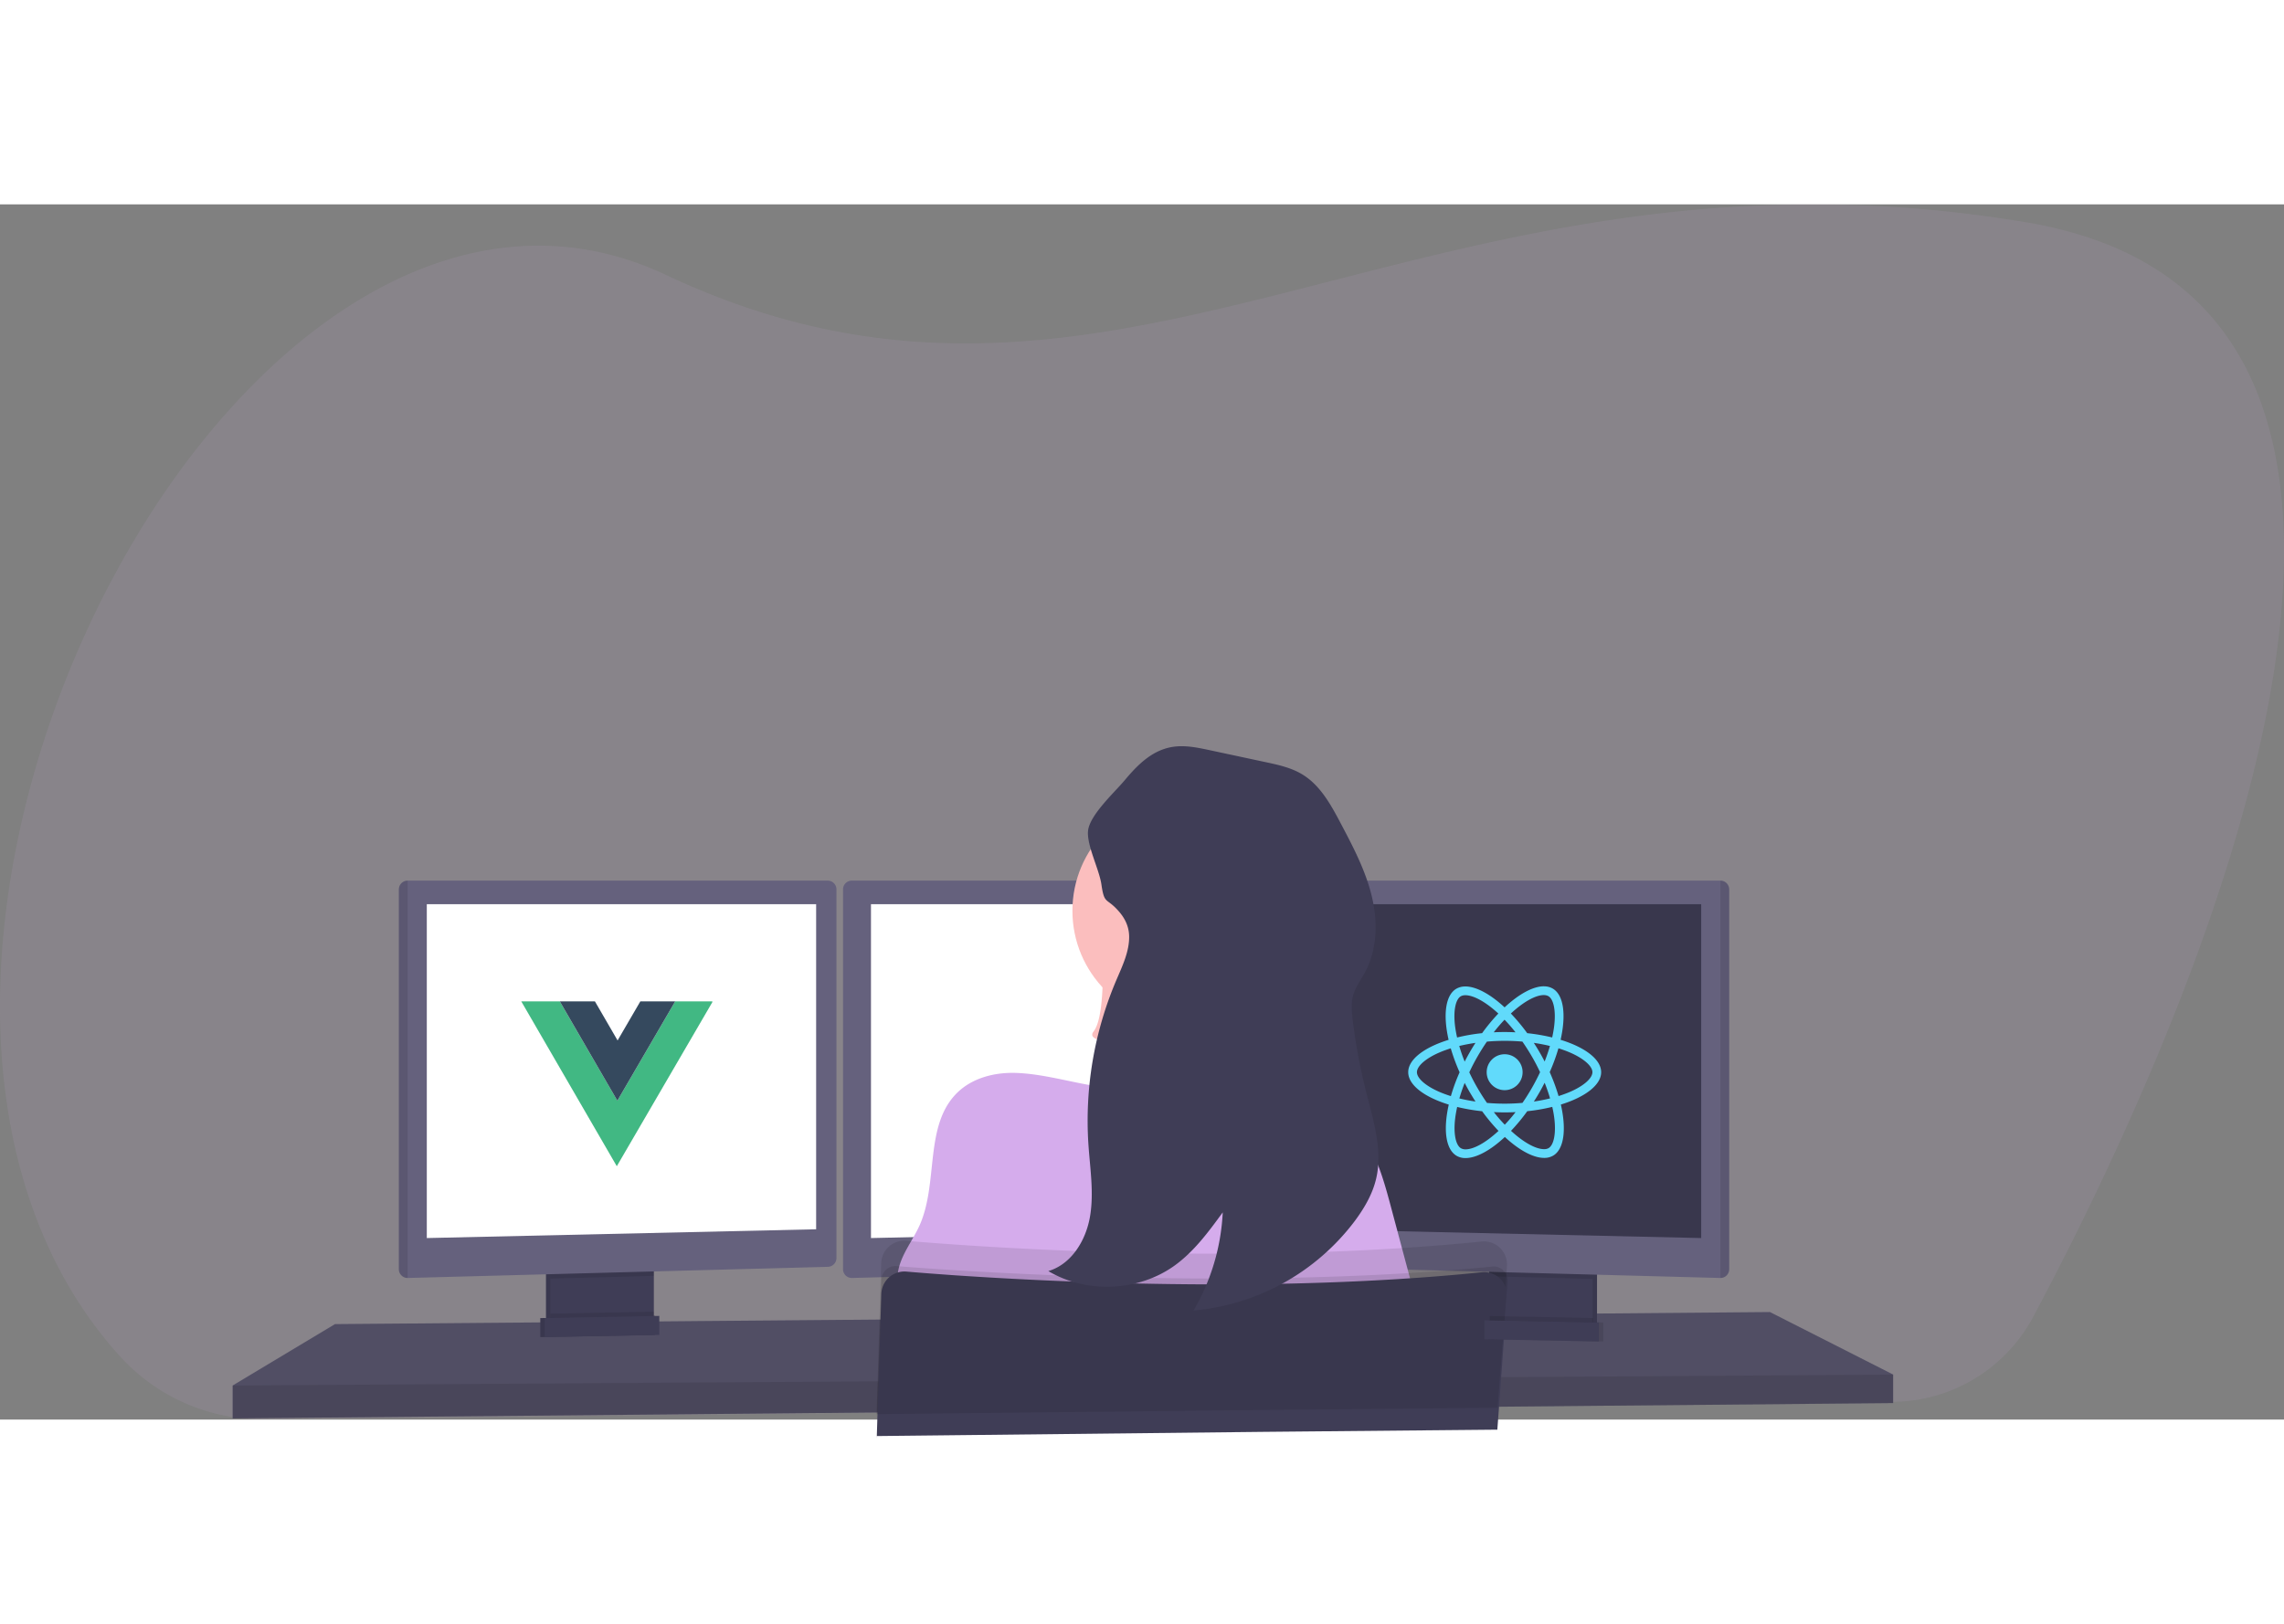 <svg
  xmlns="http://www.w3.org/2000/svg"
  width="1009.54"
  height="717.96"
  viewBox="0 0 1041.277 554.141"
>
  <rect x="0" y="0" width="1041.277" height="554.141" fill="#808080" stroke="none"/>
  <g id="Group_24" data-name="Group 24" transform="translate(-440 -263)">
    <g id="Group_23" data-name="Group 23" transform="translate(439.989 262.965)">
      <path
        id="Path_299"
        data-name="Path 299"
        d="M1040.82,611.12q-1.74,3.75-3.47,7.4-2.7,5.67-5.33,11.12c-.78,1.61-1.56,3.19-2.32,4.77-8.6,17.57-16.63,33.11-23.45,45.89A73.21,73.21,0,0,1,942.44,719l-151.65,1.65h-1.6l-13,.14-11.12.12-34.1.37h-1.38l-17.36.19h-.53l-107,1.16-95.51,1-11.11.12-69,.75H429l-44.75.48h-.48l-141.5,1.53-42.33.46a87.991,87.991,0,0,1-10.79-.54h0c-1.22-.14-2.44-.3-3.65-.49a87.38,87.38,0,0,1-51.29-27.54C116,678.37,102.75,655,93.85,629.64q-1.93-5.49-3.6-11.12C59.44,514.37,97,380,164.6,290.08q4.25-5.64,8.64-11l.07-.08c20.79-25.52,44.1-46.84,68.93-62,44-26.91,92.75-34.49,140.7-11.9,40.57,19.12,78.45,28.11,115.17,30.55,3.71.24,7.42.42,11.11.53,84.23,2.65,163.17-27.7,255.87-47.29,3.69-.78,7.39-1.55,11.12-2.28,66.13-13.16,139.49-20.1,226.73-5.51a189.089,189.089,0,0,1,26.76,6.4q5.77,1.86,11.12,4c41.64,16.94,64.35,48.24,74,87.46q1.37,5.46,2.37,11.11C1134.3,384.41,1084.19,518.23,1040.82,611.12Z"
        transform="translate(-79.34 -172.91)"
        fill="rgba(213, 172, 236, 0.1)"
      />
      <path
        id="Path_301"
        data-name="Path 301"
        d="M863.09,533.65v13l-151.92,1.4-1.62.03-57.74.53-1.38.02-17.55.15h-.52l-106.98.99L349.77,551.4h-.15l-44.65.42-.48.01-198.4,1.82v-15l46.65-28,93.6-.78,2-.01.66-.01,2-.03,44.94-.37,2.01-.01.64-.01,2-.01L315,509.3l.38-.01,35.55-.3h.29l277.4-2.34,6.79-.05h.68l5.18-.05,37.65-.31,2-.03,1.85-.02h.96l11.71-.09,2.32-.03,3.11-.02,9.75-.09,15.47-.13,2-.02,3.48-.02h.65l74.71-.64Z"
        fill="#65617d"
      />
      <path
        id="Path_302"
        data-name="Path 302"
        d="M863.09,533.65v13l-151.92,1.4-1.62.03-57.74.53-1.38.02-17.55.15h-.52l-106.98.99L349.77,551.4h-.15l-44.65.42-.48.01-198.4,1.82v-15l46.65-28,93.6-.78,2-.01.66-.01,2-.03,44.94-.37,2.01-.01.64-.01,2-.01L315,509.3l.38-.01,35.55-.3h.29l277.4-2.34,6.79-.05h.68l5.18-.05,37.65-.31,2-.03,1.85-.02h.96l11.71-.09,2.32-.03,3.11-.02,9.75-.09,15.47-.13,2-.02,3.48-.02h.65l74.71-.64Z"
        opacity="0.2"
      />
      <path
        id="Path_303"
        data-name="Path 303"
        d="M375.44,656.57v24.49a6.13,6.13,0,0,1-3.5,5.54,6,6,0,0,1-2.5.6l-34.9.74a6,6,0,0,1-2.7-.57,6.12,6.12,0,0,1-3.57-5.57V656.57Z"
        transform="translate(-79.34 -172.91)"
        fill="#3f3d56"
      />
      <path
        id="Path_304"
        data-name="Path 304"
        d="M375.44,656.57v24.49a6.13,6.13,0,0,1-3.5,5.54,6,6,0,0,1-2.5.6l-34.9.74a6,6,0,0,1-2.7-.57,6.12,6.12,0,0,1-3.57-5.57V656.57Z"
        transform="translate(-79.34 -172.91)"
        opacity="0.1"
      />
      <path
        id="Path_305"
        data-name="Path 305"
        d="M377.44,656.57v24.49a6.13,6.13,0,0,1-3.5,5.54,6,6,0,0,1-2.5.6l-34.9.74a6,6,0,0,1-2.7-.57,6.12,6.12,0,0,1-3.57-5.57V656.57Z"
        transform="translate(-79.34 -172.91)"
        fill="#3f3d56"
      />
      <rect
        id="Rectangle_137"
        data-name="Rectangle 137"
        width="47.17"
        height="31.5"
        transform="translate(680.92 483.65)"
        fill="#3f3d56"
      />
      <rect
        id="Rectangle_138"
        data-name="Rectangle 138"
        width="47.17"
        height="31.5"
        transform="translate(680.92 483.65)"
        opacity="0.1"
      />
      <rect
        id="Rectangle_139"
        data-name="Rectangle 139"
        width="47.17"
        height="31.5"
        transform="translate(678.92 483.65)"
        fill="#3f3d56"
      />
      <path
        id="Path_306"
        data-name="Path 306"
        d="M298.09,483.65v4.97l-47.17,1.26v-6.23Z"
        opacity="0.1"
      />
      <path
        id="Path_307"
        data-name="Path 307"
        d="M460.69,485.27v168.2a4,4,0,0,1-3.85,3.95l-191.65,5.1h-.05a4,4,0,0,1-3.95-3.95V485.27a4,4,0,0,1,3.95-3.95h191.6a4,4,0,0,1,3.95,3.95Z"
        transform="translate(-79.34 -172.91)"
        fill="#65617d"
      />
      <path
        id="Path_308"
        data-name="Path 308"
        d="M265.19,481.32v181.2h-.05a4,4,0,0,1-3.95-3.95V485.27a4,4,0,0,1,3.95-3.95Z"
        transform="translate(-79.34 -172.91)"
        opacity="0.1"
      />
      <path
        id="Path_309"
        data-name="Path 309"
        d="M194.59,319.15h177.5V467.4l-177.5,4Z"
        fill="#fff"
      />
      <path
        id="Path_310"
        data-name="Path 310"
        d="M726.09,483.65v6.41l-47.17-1.26v-5.15Z"
        opacity="0.1"
      />
      <path
        id="Path_311"
        data-name="Path 311"
        d="M867.69,485.27v173.3a4,4,0,0,1-4,3.95h0L672,657.42a4,4,0,0,1-3.85-3.95V485.27a4,4,0,0,1,3.95-3.95H863.7a4,4,0,0,1,3.99,3.95Z"
        transform="translate(-79.34 -172.91)"
        fill="#65617d"
      />
      <path
        id="Path_312"
        data-name="Path 312"
        d="M867.69,485.27v173.3a4,4,0,0,1-4,3.95h0V481.32h0a4,4,0,0,1,4,3.95Z"
        transform="translate(-79.34 -172.91)"
        opacity="0.1"
      />
      <path
        id="Path_313"
        data-name="Path 313"
        d="M775.59,319.15H598.09V467.4l177.5,4Z"
        fill="#39374d"
      />
      <path
        id="Path_314"
        data-name="Path 314"
        d="M663.19,485.27v168.2a4,4,0,0,1-3.85,3.95l-191.65,5.1h0a4,4,0,0,1-4-3.95V485.27a4,4,0,0,1,3.95-3.95h191.6A4,4,0,0,1,663.19,485.27Z"
        transform="translate(-79.34 -172.91)"
        fill="#65617d"
      />
      <path
        id="Path_315"
        data-name="Path 315"
        d="M397.09,319.15h177.5V467.4l-177.5,4Z"
        fill="#fff"
      />
      <g
        id="Group_23"
        data-name="Group 23"
        style="transform: translate(420px, 440px) scale(0.1) rotate(270deg)"
      >
        <path
          d="M512 967.68c251.668 0 455.68-204.012 455.68-455.68S763.668 56.32 512 56.32 56.32 260.332 56.32 512 260.332 967.68 512 967.68z m0-71.68c-212.07 0-384-171.93-384-384s171.93-384 384-384 384 171.93 384 384-171.93 384-384 384z"
          p-id="7991"
          data-spm-anchor-id="a313x.7781069.0.i22"
          fill="#36ab60"
        ></path>
        <path
          d="M544.297 405.279a77.599 77.599 0 1 1 77.599 77.578 30.72 30.72 0 0 0 0 61.44c76.78 0 139.028-62.249 139.028-139.029S698.675 266.24 621.896 266.24s-139.039 62.249-139.039 139.028a30.72 30.72 0 0 0 61.44 0z m-61.44 213.217a77.588 77.588 0 0 1-155.177 0 77.588 77.588 0 0 1 77.588-77.599 30.72 30.72 0 0 0 0-61.44c-76.769 0-139.028 62.239-139.028 139.039 0 76.78 62.249 139.028 139.028 139.028 76.79 0 139.029-62.248 139.029-139.028a30.72 30.72 0 0 0-61.44 0z"
          p-id="7992"
          data-spm-anchor-id="a313x.7781069.0.i24"
          fill="#36ab60"
        ></path>
        <path
          d="M482.857 402.156V619.93h61.44V402.156z"
          p-id="7993"
          data-spm-anchor-id="a313x.7781069.0.i25"
          fill="#36ab60"
        ></path>
      </g>
      <path
        id="Path_316"
        data-name="Path 316"
        d="M863.09,533.65v13l-151.92,1.4-1.62.03-57.74.53-1.38.02-17.55.15h-.52l-106.98.99L349.77,551.4h-.15l-44.65.42-.48.01-198.4,1.82v-15l202.51-1.33h.48l40.99-.28h.19l283.08-1.87h.29l.17-.01h.47l4.79-.03h1.46l74.49-.5,4.4-.02.98-.01Z"
        opacity="0.1"
      />
      <circle
        id="Ellipse_111"
        data-name="Ellipse 111"
        cx="51.33"
        cy="51.33"
        r="51.33"
        transform="translate(488.93 270.82)"
        fill="#fbbebe"
      />
      <path
        id="Path_317"
        data-name="Path 317"
        d="M617.94,550.07s-99.5,12-90,0c3.44-4.34,4.39-17.2,4.2-31.85-.06-4.45-.22-9.06-.45-13.65-1.1-22-3.75-43.5-3.75-43.5s87-41,77-8.5c-4,13.13-2.69,31.57.35,48.88.89,5.05,1.92,10,3,14.7a344.66,344.66,0,0,0,9.65,33.92Z"
        transform="translate(-29.34 -172.91)"
        fill="#fbbebe"
      />
      <path
        id="Path_318"
        data-name="Path 318"
        d="M585.47,546c11.51-2.13,23.7-6,34.53-1.54,2.85,1.17,5.47,2.88,8.39,3.86s6.12,1.22,9.16,1.91c10.68,2.42,19.34,10.55,24.9,20s8.44,20.14,11.26,30.72l6.9,25.83c6,22.45,12,45.09,13.39,68.3a2437.506,2437.506,0,0,1-250.84,1.43c5.44-10.34,11-21.31,10.54-33s-7.19-23.22-4.76-34.74c1.55-7.34,6.57-13.39,9.64-20.22,8.75-19.52,1.94-45.79,17.32-60.65,6.92-6.68,17-9.21,26.63-8.89,12.28.41,24.85,4.24,37,6.11C555.09,547.48,569.79,548.88,585.47,546Z"
        transform="translate(-39.34 -142.91)"
        fill="rgb(213, 172, 236)"
      />
      <path
        id="Path_319"
        data-name="Path 319"
        d="M716.37,657.17l-.1,1.43v.1l-.17,2.3-1.33,18.51-1.61,22.3-.46,6.28-1,13.44v.17l-107,1-175.59,1.9v.84h-.14v-1.12l.45-14.36.86-28.06.74-23.79.07-2.37a10.53,10.53,0,0,1,11.42-10.17c4.72.4,10.85.89,18.18,1.41l3,.22c42.33,2.94,120.56,6.74,199.5,2,1.66-.09,3.33-.19,5-.31,12.24-.77,24.47-1.76,36.58-3a10.53,10.53,0,0,1,11.6,11.23Z"
        transform="translate(-29.34 -172.91)"
        opacity="0.1"
      />
      <path
        id="Path_320"
        data-name="Path 320"
        d="M429.08,725.44v-.84l175.62-1.91,107-1h.3v-.17l1-13.44.43-6,1.64-22.61,1.29-17.9v-.44a10.617,10.617,0,0,0-.11-2.47.3.3,0,0,0,0-.1,10.391,10.391,0,0,0-2-4.64,10.54,10.54,0,0,0-9.42-4c-12.11,1.24-24.34,2.23-36.58,3-1.67.12-3.34.22-5,.31-78.94,4.69-157.17.89-199.5-2l-3-.22c-7.33-.52-13.46-1-18.18-1.41a10.54,10.54,0,0,0-11.24,8.53,11,11,0,0,0-.18,1.64l-.68,22.16L429.54,710l-.44,14.36v1.12Z"
        transform="translate(-29.34 -162.91)"
        fill="#3f3d56"
      />
      <path
        id="Path_321"
        data-name="Path 321"
        d="M716.67,664.18l-1.23,15.33-1.83,22.85-.46,5.72-1,12.81-.06.64v.17h0l-.15,1.48.11-1.48h-.29l-107,1-175.65,1.9v-.28l.49-14.36,1-28.06.64-18.65A6.36,6.36,0,0,1,434.3,658a6.25,6.25,0,0,1,3.78-.9c2.1.17,4.68.37,7.69.59,4.89.36,10.92.78,17.94,1.22,13,.82,29.31,1.7,48,2.42,52,2,122.2,2.67,188.88-3.17,3-.26,6.1-.55,9.13-.84a6.26,6.26,0,0,1,3.48.66,5.159,5.159,0,0,1,.86.54,6.14,6.14,0,0,1,2,2.46,3.564,3.564,0,0,1,.25.61A6.279,6.279,0,0,1,716.67,664.18Z"
        transform="translate(-29.34 -172.91)"
        opacity="0.1"
      />
      <path
        id="Path_322"
        data-name="Path 322"
        d="M377.44,677.87v3.19a6.13,6.13,0,0,1-3.5,5.54l-40.1.77a6.12,6.12,0,0,1-3.57-5.57v-3Z"
        transform="translate(-79.34 -172.91)"
        opacity="0.1"
      />
      <path
        id="Path_323"
        data-name="Path 323"
        d="M298.59,515.57l-52.25,1V507.9l52.25-1Z"
        fill="#3f3d56"
      />
      <path
        id="Path_324"
        data-name="Path 324"
        d="M298.59,515.57l-52.25,1V507.9l52.25-1Z"
        opacity="0.1"
      />
      <path
        id="Path_325"
        data-name="Path 325"
        d="M300.59,515.57l-52.25,1V507.9l52.25-1Z"
        fill="#3f3d56"
      />
      <path
        id="Path_326"
        data-name="Path 326"
        d="M758.56,679.87v3.19a6.13,6.13,0,0,0,3.5,5.54l40.1.77a6.12,6.12,0,0,0,3.57-5.57v-3Z"
        transform="translate(-79.34 -172.91)"
        opacity="0.1"
      />
      <path
        id="Path_327"
        data-name="Path 327"
        d="M678.72,517.57l52.25,1V509.9l-52.25-1Z"
        opacity="0.1"
      />
      <path
        id="Path_328"
        data-name="Path 328"
        d="M676.72,517.57l52.25,1V509.9l-52.25-1Z"
        fill="#3f3d56"
      />
      <path
        id="Path_329"
        data-name="Path 329"
        d="M534.13,486.79c.08,7-3.16,13.6-5.91,20.07a163.491,163.491,0,0,0-12.66,74.71c.73,11,2.58,22,.73,32.9s-8.43,21.77-19,24.9c17.53,10.45,41.26,9.35,57.76-2.66,8.79-6.4,15.34-15.33,21.75-24.11a97.86,97.86,0,0,1-13.31,44.75A103.43,103.43,0,0,0,637,616.53c4.31-5.81,8.06-12.19,9.72-19.23,3.09-13-1.22-26.51-4.51-39.5a266.055,266.055,0,0,1-6.17-33c-.43-3.56-.78-7.22.1-10.7,1-4.07,3.67-7.51,5.64-11.22,5.6-10.54,5.73-23.3,2.86-34.88s-8.49-22.26-14.06-32.81c-4.46-8.46-9.3-17.31-17.46-22.28-5.1-3.1-11-4.39-16.88-5.64l-25.37-5.43c-5.55-1.19-11.26-2.38-16.87-1.51-9.47,1.48-16.14,8.32-22,15.34-4.59,5.46-15.81,15.71-16.6,22.86-.72,6.59,5.1,17.63,6.09,24.58,1.3,9,2.22,6,7.3,11.52C532,478.05,534.07,482,534.13,486.79Z"
        transform="translate(-19.34 -152.91)"
        fill="#3f3d56"
      />
    </g>
    <g id="docusaurus_keytar" style="transform: translate(670px, 610px) scale(0.1)">
      <path
        d="M76.416 164.309L512 916.096 947.584 167.936v-3.627H778.24L514.56 617.259 251.989 164.352z"
        fill="#41B883"
        p-id="5591"
      />
      <path
        d="M252.032 164.309l262.485 452.992L778.24 164.309h-158.848L515.584 342.613 412.16 164.267z"
        fill="#35495E"
        p-id="5592"
      />
    </g>
    <g id="React-icon" transform="translate(906.3 541.56)">
      <path
        id="Path_330"
        data-name="Path 330"
        d="M263.668,117.179c0-5.827-7.3-11.35-18.487-14.775,2.582-11.4,1.434-20.477-3.622-23.382a7.861,7.861,0,0,0-4.016-1v4a4.152,4.152,0,0,1,2.044.466c2.439,1.4,3.5,6.724,2.672,13.574-.2,1.685-.52,3.461-.914,5.272a86.9,86.9,0,0,0-11.386-1.954,87.469,87.469,0,0,0-7.459-8.965c5.845-5.433,11.332-8.41,15.062-8.41V78h0c-4.931,0-11.386,3.514-17.913,9.611-6.527-6.061-12.982-9.539-17.913-9.539v4c3.712,0,9.216,2.959,15.062,8.356a84.687,84.687,0,0,0-7.405,8.947,83.732,83.732,0,0,0-11.4,1.972c-.412-1.793-.717-3.532-.932-5.2-.843-6.85.2-12.175,2.618-13.592a3.991,3.991,0,0,1,2.062-.466v-4h0a8,8,0,0,0-4.052,1c-5.039,2.9-6.168,11.96-3.568,23.328-11.153,3.443-18.415,8.947-18.415,14.757,0,5.828,7.3,11.35,18.487,14.775-2.582,11.4-1.434,20.477,3.622,23.382a7.882,7.882,0,0,0,4.034,1c4.931,0,11.386-3.514,17.913-9.611,6.527,6.061,12.982,9.539,17.913,9.539a8,8,0,0,0,4.052-1c5.039-2.9,6.168-11.96,3.568-23.328C256.406,128.511,263.668,122.988,263.668,117.179Zm-23.346-11.96c-.663,2.313-1.488,4.7-2.421,7.083-.735-1.434-1.506-2.869-2.349-4.3-.825-1.434-1.7-2.833-2.582-4.2C235.517,104.179,237.974,104.645,240.323,105.219Zm-8.212,19.1c-1.4,2.421-2.833,4.716-4.321,6.85-2.672.233-5.379.359-8.1.359-2.708,0-5.415-.126-8.069-.341q-2.232-3.2-4.339-6.814-2.044-3.523-3.73-7.136c1.112-2.4,2.367-4.805,3.712-7.154,1.4-2.421,2.833-4.716,4.321-6.85,2.672-.233,5.379-.359,8.1-.359,2.708,0,5.415.126,8.069.341q2.232,3.2,4.339,6.814,2.044,3.523,3.73,7.136C234.692,119.564,233.455,121.966,232.11,124.315Zm5.792-2.331c.968,2.4,1.793,4.805,2.474,7.136-2.349.574-4.823,1.058-7.387,1.434.879-1.381,1.757-2.8,2.582-4.25C236.4,124.871,237.167,123.419,237.9,121.984ZM219.72,141.116a73.921,73.921,0,0,1-4.985-5.738c1.614.072,3.263.126,4.931.126,1.685,0,3.353-.036,4.985-.126A69.993,69.993,0,0,1,219.72,141.116ZM206.38,130.555c-2.546-.377-5-.843-7.352-1.417.663-2.313,1.488-4.7,2.421-7.083.735,1.434,1.506,2.869,2.349,4.3S205.5,129.192,206.38,130.555ZM219.63,93.241a73.924,73.924,0,0,1,4.985,5.738c-1.614-.072-3.263-.126-4.931-.126-1.686,0-3.353.036-4.985.126A69.993,69.993,0,0,1,219.63,93.241ZM206.362,103.8c-.879,1.381-1.757,2.8-2.582,4.25-.825,1.434-1.6,2.869-2.331,4.3-.968-2.4-1.793-4.805-2.474-7.136C201.323,104.663,203.8,104.179,206.362,103.8Zm-16.227,22.449c-6.348-2.708-10.454-6.258-10.454-9.073s4.106-6.383,10.454-9.073c1.542-.663,3.228-1.255,4.967-1.811a86.122,86.122,0,0,0,4.034,10.92,84.9,84.9,0,0,0-3.981,10.866C193.38,127.525,191.694,126.915,190.134,126.252Zm9.647,25.623c-2.439-1.4-3.5-6.724-2.672-13.574.2-1.686.52-3.461.914-5.272a86.9,86.9,0,0,0,11.386,1.954,87.465,87.465,0,0,0,7.459,8.965c-5.845,5.433-11.332,8.41-15.062,8.41A4.279,4.279,0,0,1,199.781,151.875Zm42.532-13.663c.843,6.85-.2,12.175-2.618,13.592a3.99,3.99,0,0,1-2.062.466c-3.712,0-9.216-2.959-15.062-8.356a84.689,84.689,0,0,0,7.405-8.947,83.731,83.731,0,0,0,11.4-1.972A50.194,50.194,0,0,1,242.313,138.212Zm6.9-11.96c-1.542.663-3.228,1.255-4.967,1.811a86.12,86.12,0,0,0-4.034-10.92,84.9,84.9,0,0,0,3.981-10.866c1.775.556,3.461,1.165,5.039,1.829,6.348,2.708,10.454,6.258,10.454,9.073C259.67,119.994,255.564,123.562,249.216,126.252Z"
        fill="#61dafb"
      />
      <path
        id="Path_331"
        data-name="Path 331"
        d="M320.8,78.4Z"
        transform="translate(-119.082 -0.328)"
        fill="#61dafb"
      />
      <circle
        id="Ellipse_112"
        data-name="Ellipse 112"
        cx="8.194"
        cy="8.194"
        r="8.194"
        transform="translate(211.472 108.984)"
        fill="#61dafb"
      />
      <path
        id="Path_332"
        data-name="Path 332"
        d="M520.5,78.1Z"
        transform="translate(-282.975 -0.082)"
        fill="#61dafb"
      />
    </g>
  </g>
</svg>
